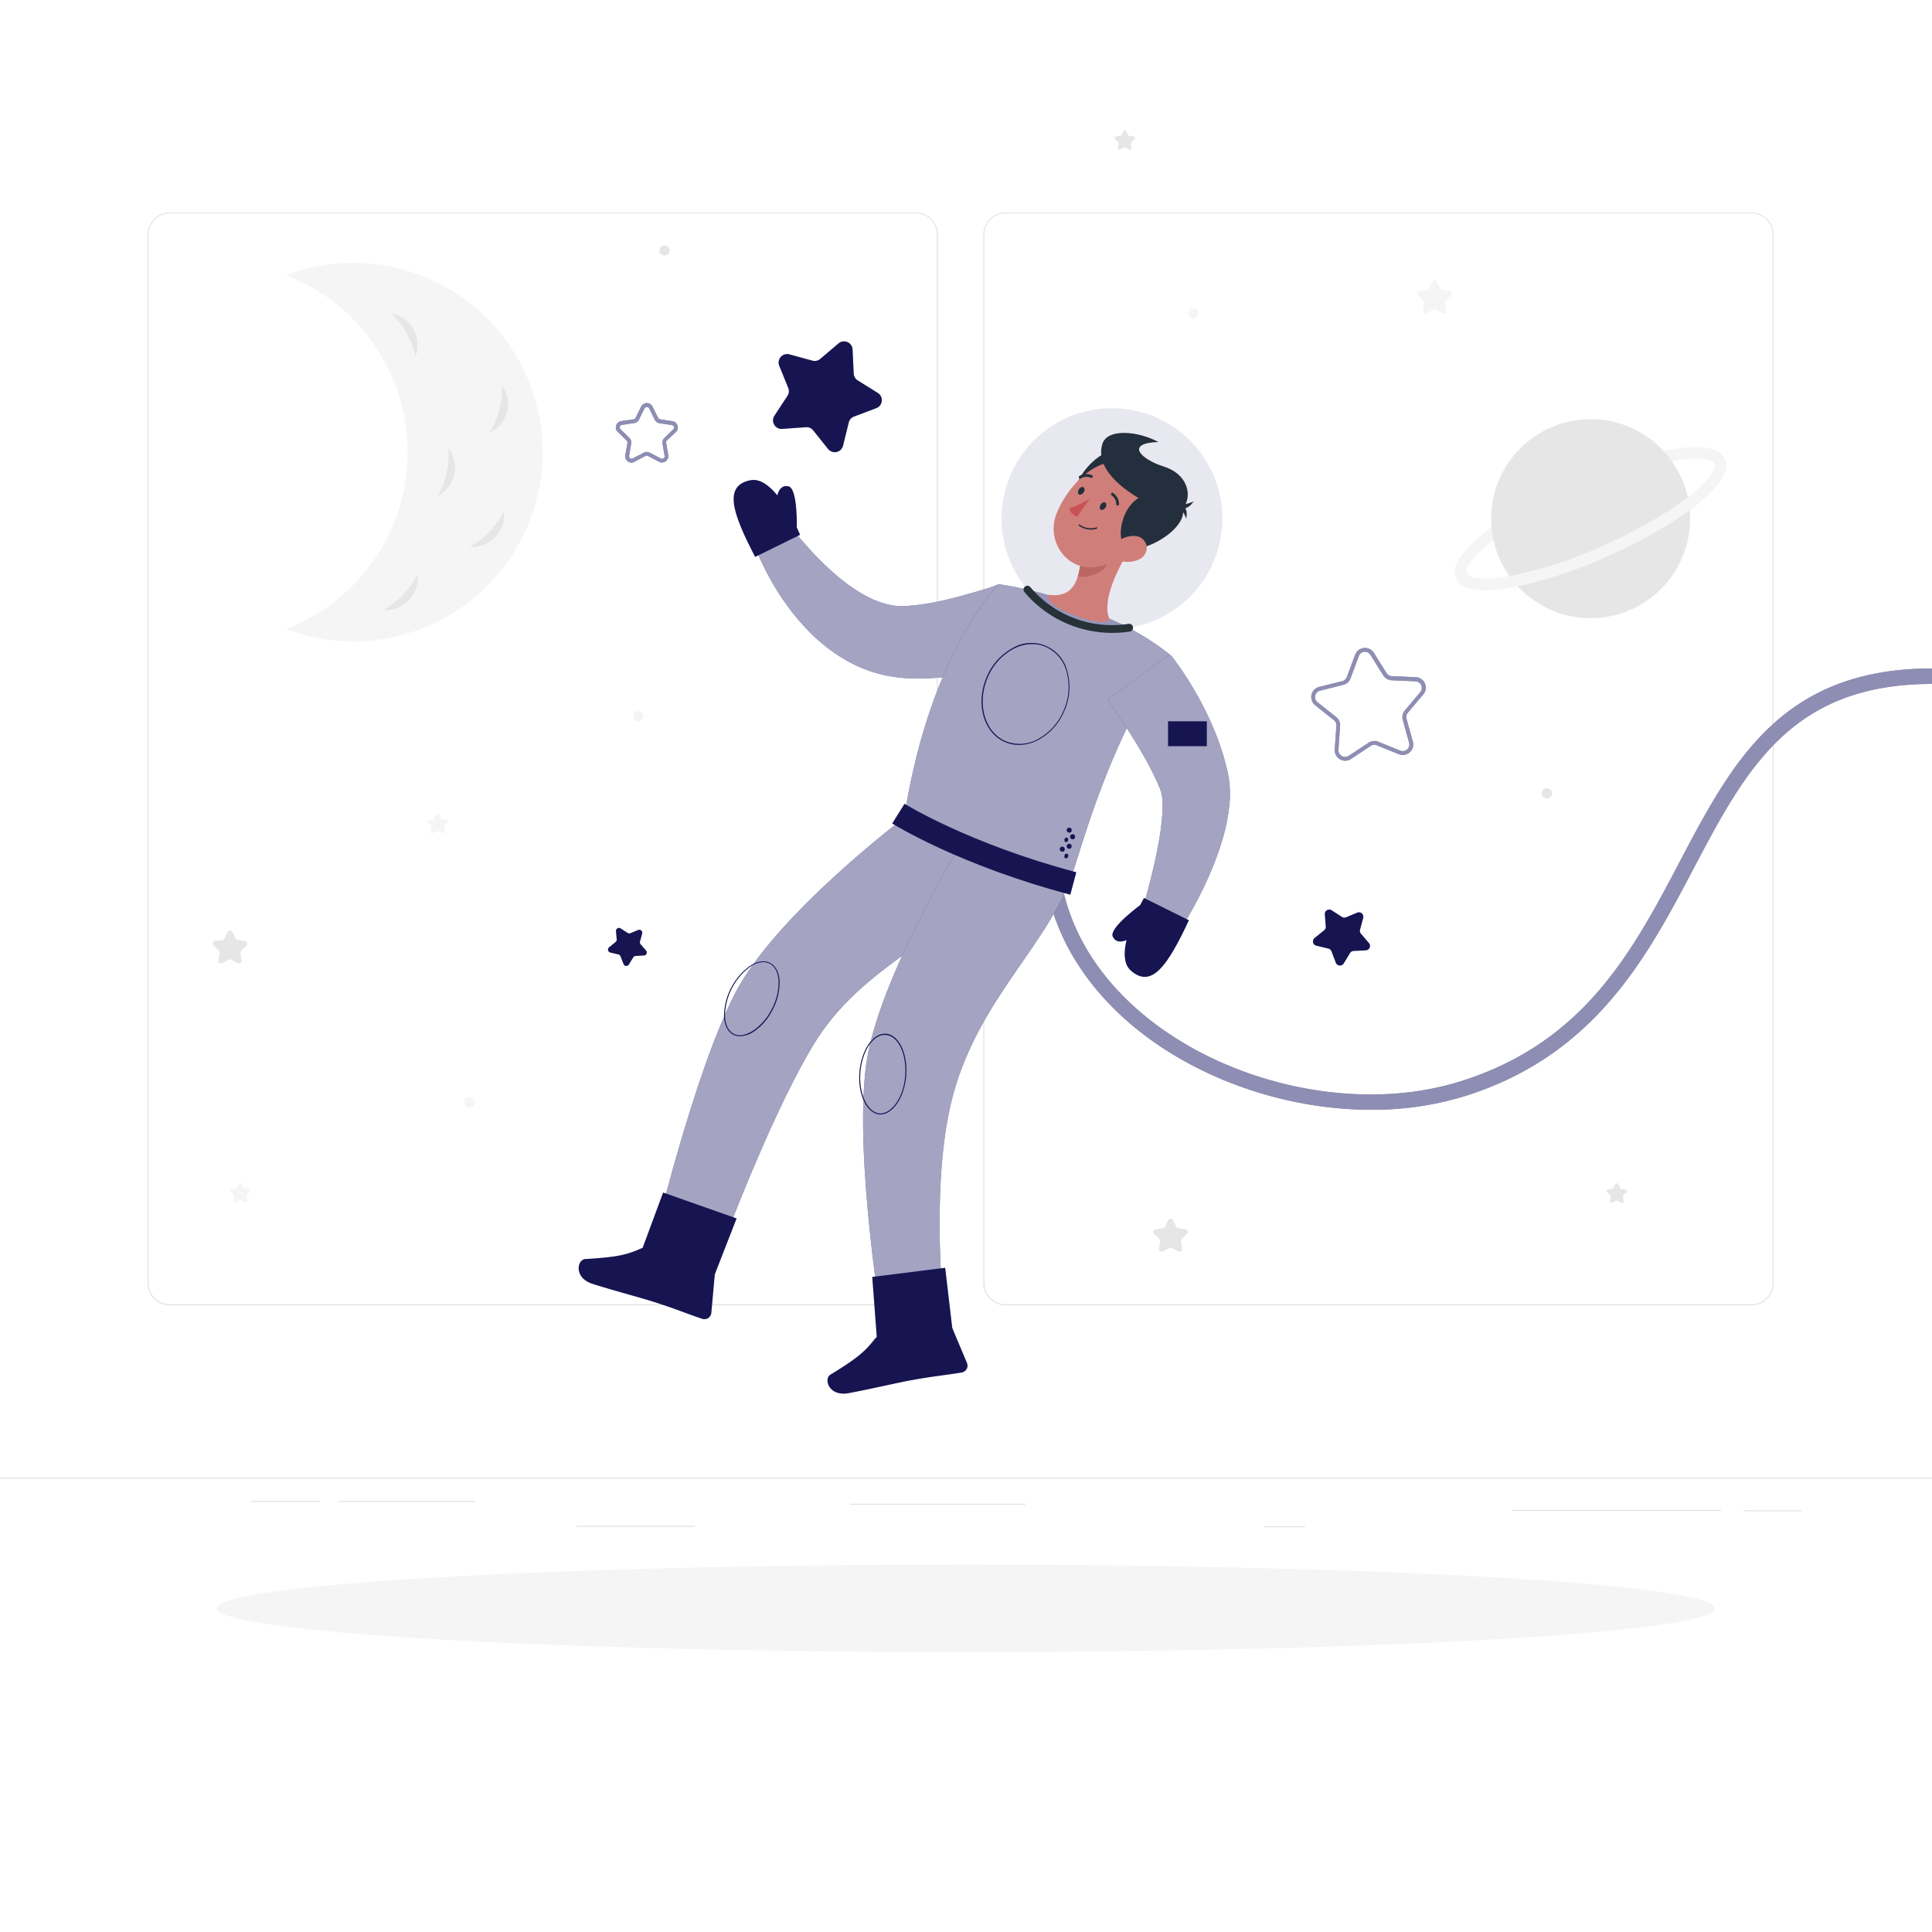 <svg class="animated" id="freepik_stories-astronaut" xmlns="http://www.w3.org/2000/svg" viewBox="0 0 500 500" version="1.1" xmlns:xlink="http://www.w3.org/1999/xlink" xmlns:svgjs="http://svgjs.com/svgjs"><style>svg#freepik_stories-astronaut:not(.animated) .animable {opacity: 0;}svg#freepik_stories-astronaut.animated #freepik--Shadow--inject-67 {animation: 1.5s Infinite  linear floating;animation-delay: 0s;}svg#freepik_stories-astronaut.animated #freepik--Stars--inject-67 {animation: 1.5s Infinite  linear floating;animation-delay: 0s;}svg#freepik_stories-astronaut.animated #freepik--Character--inject-67 {animation: 3s Infinite  linear floating;animation-delay: 0s;}            @keyframes floating {                0% {                    opacity: 1;                    transform: translateY(0px);                }                50% {                    transform: translateY(-10px);                }                100% {                    opacity: 1;                    transform: translateY(0px);                }            }        </style><g id="freepik--background-complete--inject-67" class="animable" style="transform-origin: 250px 214.492px;"><rect y="382.4" width="500" height="0.25" style="fill: rgb(224, 224, 224); transform-origin: 250px 382.525px;" id="el2u56lfi3r23" class="animable"></rect><rect x="327.22" y="395" width="10.48" height="0.25" style="fill: rgb(224, 224, 224); transform-origin: 332.46px 395.125px;" id="elawprgisrwc" class="animable"></rect><rect x="64.93" y="388.44" width="17.85" height="0.25" style="fill: rgb(224, 224, 224); transform-origin: 73.855px 388.565px;" id="elk8dknnc4roo" class="animable"></rect><rect x="149.23" y="394.88" width="30.66" height="0.25" style="fill: rgb(224, 224, 224); transform-origin: 164.56px 395.005px;" id="elnouqiuduqe" class="animable"></rect><rect x="220.09" y="389.17" width="45.25" height="0.25" style="fill: rgb(224, 224, 224); transform-origin: 242.715px 389.295px;" id="elu104itcz1qm" class="animable"></rect><rect x="391.44" y="390.76" width="53.95" height="0.25" style="fill: rgb(224, 224, 224); transform-origin: 418.415px 390.885px;" id="elh8uvj47j0zm" class="animable"></rect><rect x="87.61" y="388.44" width="35.34" height="0.25" style="fill: rgb(224, 224, 224); transform-origin: 105.28px 388.565px;" id="elff1x37k0gkb" class="animable"></rect><rect x="451.22" y="390.88" width="14.97" height="0.25" style="fill: rgb(224, 224, 224); transform-origin: 458.705px 391.005px;" id="el49w1cp02ogl" class="animable"></rect><path d="M237,337.8H43.91a5.71,5.71,0,0,1-5.7-5.71V60.66A5.71,5.71,0,0,1,43.91,55H237a5.71,5.71,0,0,1,5.71,5.71V332.09A5.71,5.71,0,0,1,237,337.8ZM43.91,55.2a5.46,5.46,0,0,0-5.45,5.46V332.09a5.46,5.46,0,0,0,5.45,5.46H237a5.47,5.47,0,0,0,5.46-5.46V60.66A5.47,5.47,0,0,0,237,55.2Z" style="fill: rgb(224, 224, 224); transform-origin: 140.46px 196.4px;" id="elkrtpw5jk3t" class="animable"></path><path d="M453.31,337.8H260.21a5.72,5.72,0,0,1-5.71-5.71V60.66A5.72,5.72,0,0,1,260.21,55h193.1A5.71,5.71,0,0,1,459,60.66V332.09A5.71,5.71,0,0,1,453.31,337.8ZM260.21,55.2a5.47,5.47,0,0,0-5.46,5.46V332.09a5.47,5.47,0,0,0,5.46,5.46h193.1a5.47,5.47,0,0,0,5.46-5.46V60.66a5.47,5.47,0,0,0-5.46-5.46Z" style="fill: rgb(224, 224, 224); transform-origin: 356.75px 196.4px;" id="elct3e5ufgflq" class="animable"></path><path d="M140.43,117A49,49,0,0,1,74,162.78a49,49,0,0,0,0-91.53A49,49,0,0,1,140.43,117Z" style="fill: rgb(245, 245, 245); transform-origin: 107.215px 117.015px;" id="el0e0t1zedo5ur" class="animable"></path><path d="M107,85.21a8.3,8.3,0,0,1,.51,7.08,20.48,20.48,0,0,0-2.3-6.07,21.43,21.43,0,0,0-4-5.14A8.33,8.33,0,0,1,107,85.21Z" style="fill: rgb(230, 230, 230); transform-origin: 104.641px 86.685px;" id="elsizloz6dpge" class="animable"></path><path d="M131.17,106.72a8.33,8.33,0,0,1-4.58,5.42,21,21,0,0,0,2.6-6,21.53,21.53,0,0,0,.73-6.46A8.31,8.31,0,0,1,131.17,106.72Z" style="fill: rgb(230, 230, 230); transform-origin: 129.029px 105.91px;" id="elwsq1x8jhu79" class="animable"></path><path d="M128.14,139a8.3,8.3,0,0,1-6.63,2.51,21.08,21.08,0,0,0,5.16-3.94,21.37,21.37,0,0,0,3.77-5.29A8.34,8.34,0,0,1,128.14,139Z" style="fill: rgb(230, 230, 230); transform-origin: 126px 136.908px;" id="elt7jqv2cv5e" class="animable"></path><path d="M105.75,155.4a8.31,8.31,0,0,1-6.63,2.52,21.71,21.71,0,0,0,8.93-9.24A8.29,8.29,0,0,1,105.75,155.4Z" style="fill: rgb(230, 230, 230); transform-origin: 103.611px 153.313px;" id="ely7x53m4b1y" class="animable"></path><path d="M117.57,122.78a8.31,8.31,0,0,1-4.31,5.63A21.81,21.81,0,0,0,116,115.86,8.24,8.24,0,0,1,117.57,122.78Z" style="fill: rgb(230, 230, 230); transform-origin: 115.516px 122.135px;" id="elx32gl4mof3b" class="animable"></path><path d="M378.22,150.55a1.5,1.5,0,0,1-1.37-.89c-2.84-6.42,13.18-17.54,30.47-25.2s36.29-12.07,39.14-5.65a1.5,1.5,0,0,1-2.75,1.21c-1.27-2.86-15.6-1.5-35.17,7.18s-30.22,18.37-29,21.24a1.49,1.49,0,0,1-.76,2A1.46,1.46,0,0,1,378.22,150.55Z" style="fill: rgb(245, 245, 245); transform-origin: 411.554px 133.135px;" id="elow5egk8wv7s" class="animable"></path><circle cx="411.65" cy="134.23" r="25.75" style="fill: rgb(230, 230, 230); transform-origin: 411.65px 134.23px;" id="el6u7vl6r4mvg" class="animable"></circle><path d="M384.38,152.78c-4.08,0-6.61-1-7.53-3.12a1.51,1.51,0,0,1,.77-2,1.49,1.49,0,0,1,2,.76c.4.9,3.12,2.06,10.81.74a109.43,109.43,0,0,0,24.37-7.91C434.34,132.6,445,122.89,443.71,120a1.5,1.5,0,0,1,2.75-1.21c2.84,6.42-13.18,17.54-30.47,25.2a113,113,0,0,1-25.08,8.13A39.09,39.09,0,0,1,384.38,152.78Z" style="fill: rgb(245, 245, 245); transform-origin: 411.753px 135.338px;" id="elc8aok8zgzbb" class="animable"></path><path d="M371.89,72.94l.85,1.71a.68.68,0,0,0,.51.37l1.89.28a.68.68,0,0,1,.38,1.16l-1.37,1.34a.66.66,0,0,0-.19.6l.32,1.88a.68.68,0,0,1-1,.72l-1.69-.89a.72.72,0,0,0-.64,0l-1.69.89a.68.68,0,0,1-1-.72l.32-1.88a.64.64,0,0,0-.2-.6L367,76.46a.68.68,0,0,1,.38-1.16l1.89-.28a.68.68,0,0,0,.51-.37l.85-1.71A.68.68,0,0,1,371.89,72.94Z" style="fill: rgb(245, 245, 245); transform-origin: 371.26px 76.801px;" id="elsxc5vy4n0qa" class="animable"></path><path d="M60.13,241.19,61,242.9a.71.71,0,0,0,.51.38l1.89.27a.69.69,0,0,1,.38,1.17l-1.37,1.33a.67.67,0,0,0-.19.6l.32,1.89a.68.68,0,0,1-1,.72l-1.69-.89a.66.66,0,0,0-.64,0l-1.69.89a.68.68,0,0,1-1-.72l.32-1.89a.67.67,0,0,0-.19-.6l-1.37-1.33a.69.69,0,0,1,.38-1.17l1.89-.27a.71.71,0,0,0,.51-.38l.85-1.71A.68.68,0,0,1,60.13,241.19Z" style="fill: rgb(230, 230, 230); transform-origin: 59.53px 245.078px;" id="elecsq0ksh2oa" class="animable"></path><path d="M303.57,315.8l.84,1.71a.67.67,0,0,0,.52.37l1.89.28a.68.68,0,0,1,.37,1.16l-1.36,1.34a.67.67,0,0,0-.2.6l.32,1.89a.68.68,0,0,1-1,.72l-1.69-.89a.64.64,0,0,0-.63,0l-1.7.89a.69.69,0,0,1-1-.72l.33-1.89a.7.7,0,0,0-.2-.6l-1.37-1.34a.68.68,0,0,1,.38-1.16l1.89-.28a.69.69,0,0,0,.52-.37l.84-1.71A.69.69,0,0,1,303.57,315.8Z" style="fill: rgb(230, 230, 230); transform-origin: 302.941px 319.679px;" id="el6bwd14vol4v" class="animable"></path><path d="M291.44,33.93l.51,1a.4.4,0,0,0,.3.22l1.13.16a.41.41,0,0,1,.23.7l-.82.8a.4.4,0,0,0-.11.36l.19,1.12a.4.4,0,0,1-.59.43l-1-.53a.42.42,0,0,0-.38,0l-1,.53a.41.41,0,0,1-.59-.43l.2-1.12a.43.43,0,0,0-.12-.36l-.82-.8a.41.41,0,0,1,.23-.7l1.13-.16a.4.4,0,0,0,.3-.22l.51-1A.41.41,0,0,1,291.44,33.93Z" style="fill: rgb(230, 230, 230); transform-origin: 291.09px 36.253px;" id="elyy9ysrxdu3" class="animable"></path><path d="M113.62,210.8l.51,1a.4.4,0,0,0,.3.22l1.13.17a.4.4,0,0,1,.23.69l-.82.8a.4.4,0,0,0-.11.36l.19,1.13a.41.41,0,0,1-.59.43l-1-.53a.37.37,0,0,0-.38,0l-1,.53a.41.41,0,0,1-.6-.43l.2-1.13a.43.43,0,0,0-.12-.36l-.82-.8a.4.4,0,0,1,.23-.69l1.13-.17a.4.4,0,0,0,.3-.22l.51-1A.4.4,0,0,1,113.62,210.8Z" style="fill: rgb(245, 245, 245); transform-origin: 113.265px 213.117px;" id="el3k7zl2zog6s" class="animable"></path><path d="M62.55,306.31l.5,1a.41.41,0,0,0,.31.23l1.13.16a.41.41,0,0,1,.22.7l-.81.8a.39.39,0,0,0-.12.36L64,310.7a.4.4,0,0,1-.59.43l-1-.53a.42.42,0,0,0-.38,0l-1,.53a.4.4,0,0,1-.59-.43l.19-1.12a.39.39,0,0,0-.12-.36l-.82-.8a.41.41,0,0,1,.23-.7l1.13-.16a.43.43,0,0,0,.31-.23l.5-1A.42.42,0,0,1,62.55,306.31Z" style="fill: rgb(245, 245, 245); transform-origin: 62.201px 308.661px;" id="el3reiiop9wm7" class="animable"></path><path d="M418.78,306.46l.51,1a.4.4,0,0,0,.31.22l1.13.16a.41.41,0,0,1,.22.7l-.81.8a.4.4,0,0,0-.12.36l.19,1.12a.4.4,0,0,1-.59.43l-1-.53a.42.42,0,0,0-.38,0l-1,.53a.41.41,0,0,1-.6-.43l.2-1.12a.4.4,0,0,0-.12-.36l-.82-.8a.41.41,0,0,1,.23-.7l1.13-.16a.42.42,0,0,0,.31-.22l.5-1A.41.41,0,0,1,418.78,306.46Z" style="fill: rgb(230, 230, 230); transform-origin: 418.426px 308.779px;" id="elkk6pgr114us" class="animable"></path><circle cx="171.99" cy="64.81" r="1.33" style="fill: rgb(230, 230, 230); transform-origin: 171.99px 64.81px;" id="eldhdfg9l1omt" class="animable"></circle><path d="M310.18,81.08a1.33,1.33,0,1,1-1.33-1.32A1.33,1.33,0,0,1,310.18,81.08Z" style="fill: rgb(245, 245, 245); transform-origin: 308.85px 81.09px;" id="ellbtzmtr7nch" class="animable"></path><circle cx="165.18" cy="185.33" r="1.33" style="fill: rgb(245, 245, 245); transform-origin: 165.18px 185.33px;" id="elmlktb8suji7" class="animable"></circle><path d="M122.83,285.26a1.33,1.33,0,1,1-1.32-1.32A1.32,1.32,0,0,1,122.83,285.26Z" style="fill: rgb(245, 245, 245); transform-origin: 121.5px 285.27px;" id="el1tabh7q6msv" class="animable"></path><circle cx="400.33" cy="205.33" r="1.33" style="fill: rgb(230, 230, 230); transform-origin: 400.33px 205.33px;" id="elwmuw6d7vhk" class="animable"></circle></g><g id="freepik--Shadow--inject-67" class="animable" style="transform-origin: 250px 416.24px;"><ellipse cx="250" cy="416.24" rx="193.89" ry="11.32" style="fill: rgb(245, 245, 245); transform-origin: 250px 416.24px;" id="elgj90eolooi" class="animable"></ellipse></g><g id="freepik--Stars--inject-67" class="animable" style="transform-origin: 263.174px 169.166px;"><path d="M163.46,119.73a1.66,1.66,0,0,1-1.63-1.94l.55-3.17a.68.68,0,0,0-.19-.58l-2.31-2.25a1.65,1.65,0,0,1,.92-2.82l3.19-.46a.67.67,0,0,0,.49-.36l1.42-2.89a1.66,1.66,0,0,1,3,0l1.42,2.89a.67.67,0,0,0,.5.36L174,109a1.65,1.65,0,0,1,.92,2.82L172.58,114a.65.65,0,0,0-.18.58l.54,3.17a1.65,1.65,0,0,1-2.4,1.74l-2.85-1.5a.63.63,0,0,0-.61,0l-2.85,1.49A1.64,1.64,0,0,1,163.46,119.73Zm3.93-14.39a.63.63,0,0,0-.59.36l-1.43,2.89a1.65,1.65,0,0,1-1.24.91l-3.19.46a.65.65,0,0,0-.36,1.11l2.31,2.25a1.66,1.66,0,0,1,.47,1.47l-.54,3.17a.65.65,0,0,0,.94.69l2.86-1.5a1.65,1.65,0,0,1,1.53,0l2.86,1.5A.65.65,0,0,0,172,118l-.54-3.17a1.69,1.69,0,0,1,.47-1.47l2.31-2.25a.64.64,0,0,0,.17-.67.65.65,0,0,0-.53-.44l-3.19-.46a1.65,1.65,0,0,1-1.24-.91L168,105.7A.63.63,0,0,0,167.39,105.34Z" style="fill: #1C1A66; transform-origin: 167.4px 112.021px;" id="elkasmu2fmkcd" class="animable"></path><g id="elk3cyu8ib0z"><path d="M163.46,119.73a1.66,1.66,0,0,1-1.63-1.94l.55-3.17a.68.68,0,0,0-.19-.58l-2.31-2.25a1.65,1.65,0,0,1,.92-2.82l3.19-.46a.67.67,0,0,0,.49-.36l1.42-2.89a1.66,1.66,0,0,1,3,0l1.42,2.89a.67.67,0,0,0,.5.36L174,109a1.65,1.65,0,0,1,.92,2.82L172.58,114a.65.65,0,0,0-.18.58l.54,3.17a1.65,1.65,0,0,1-2.4,1.74l-2.85-1.5a.63.63,0,0,0-.61,0l-2.85,1.49A1.64,1.64,0,0,1,163.46,119.73Zm3.93-14.39a.63.63,0,0,0-.59.36l-1.43,2.89a1.65,1.65,0,0,1-1.24.91l-3.19.46a.65.65,0,0,0-.36,1.11l2.31,2.25a1.66,1.66,0,0,1,.47,1.47l-.54,3.17a.65.65,0,0,0,.94.69l2.86-1.5a1.65,1.65,0,0,1,1.53,0l2.86,1.5A.65.65,0,0,0,172,118l-.54-3.17a1.69,1.69,0,0,1,.47-1.47l2.31-2.25a.64.64,0,0,0,.17-.67.65.65,0,0,0-.53-.44l-3.19-.46a1.65,1.65,0,0,1-1.24-.91L168,105.7A.63.63,0,0,0,167.39,105.34Z" style="fill: rgb(255, 255, 255); opacity: 0.5; transform-origin: 167.4px 112.021px;" class="animable" id="elbpb2e98kgew"></path></g><path d="M220.65,90.49l.29,6.17a2.19,2.19,0,0,0,1,1.77l5.24,3.26a2.21,2.21,0,0,1-.39,3.94l-5.77,2.18a2.18,2.18,0,0,0-1.36,1.53l-1.48,6a2.21,2.21,0,0,1-3.87.86l-3.86-4.82a2.16,2.16,0,0,0-1.88-.82l-6.15.44a2.21,2.21,0,0,1-2-3.41l3.39-5.16a2.18,2.18,0,0,0,.2-2l-2.32-5.72a2.21,2.21,0,0,1,2.62-3l5.95,1.63a2.21,2.21,0,0,0,2-.44l4.72-4A2.21,2.21,0,0,1,220.65,90.49Z" style="fill: #1C1A66; transform-origin: 214.14px 102.687px;" id="el92pr8qqwnsu" class="animable"></path><g id="elk8fg7szp8ng"><path d="M220.65,90.49l.29,6.17a2.19,2.19,0,0,0,1,1.77l5.24,3.26a2.21,2.21,0,0,1-.39,3.94l-5.77,2.18a2.18,2.18,0,0,0-1.36,1.53l-1.48,6a2.21,2.21,0,0,1-3.87.86l-3.86-4.82a2.16,2.16,0,0,0-1.88-.82l-6.15.44a2.21,2.21,0,0,1-2-3.41l3.39-5.16a2.18,2.18,0,0,0,.2-2l-2.32-5.72a2.21,2.21,0,0,1,2.62-3l5.95,1.63a2.21,2.21,0,0,0,2-.44l4.72-4A2.21,2.21,0,0,1,220.65,90.49Z" style="opacity: 0.2; transform-origin: 214.14px 102.687px;" class="animable" id="elxx03d60x8ab"></path></g><path d="M348.13,196.88a2.74,2.74,0,0,1-2.7-2.9l.42-6.16a1.7,1.7,0,0,0-.64-1.45l-4.83-3.84a2.71,2.71,0,0,1,1-4.75l6-1.5a1.66,1.66,0,0,0,1.18-1.06l2.16-5.78a2.71,2.71,0,0,1,4.83-.49l3.28,5.23a1.69,1.69,0,0,0,1.37.8l6.17.27a2.71,2.71,0,0,1,2,4.44l-4,4.73A1.71,1.71,0,0,0,364,186l1.65,5.95a2.69,2.69,0,0,1-.8,2.74,2.72,2.72,0,0,1-2.82.5l-5.72-2.31a1.71,1.71,0,0,0-1.58.16l-5.14,3.41A2.75,2.75,0,0,1,348.13,196.88Zm5.15-28.2h-.18a1.67,1.67,0,0,0-1.43,1.1l-2.16,5.78a2.67,2.67,0,0,1-1.88,1.68l-6,1.5a1.71,1.71,0,0,0-.65,3l4.83,3.84a2.69,2.69,0,0,1,1,2.3l-.42,6.16a1.67,1.67,0,0,0,.84,1.59,1.7,1.7,0,0,0,1.8,0l5.15-3.41a2.71,2.71,0,0,1,2.5-.26l5.73,2.31a1.71,1.71,0,0,0,2.28-2l-1.65-5.95a2.7,2.7,0,0,1,.53-2.46l4-4.73a1.72,1.72,0,0,0-1.24-2.81l-6.16-.26a2.72,2.72,0,0,1-2.18-1.27l-3.27-5.23A1.68,1.68,0,0,0,353.28,168.68Z" style="fill: #1C1A66; transform-origin: 354.172px 182.282px;" id="eldwhwq6avwns" class="animable"></path><g id="ell1djrtjj1q"><path d="M348.13,196.88a2.74,2.74,0,0,1-2.7-2.9l.42-6.16a1.7,1.7,0,0,0-.64-1.45l-4.83-3.84a2.71,2.71,0,0,1,1-4.75l6-1.5a1.66,1.66,0,0,0,1.18-1.06l2.16-5.78a2.71,2.71,0,0,1,4.83-.49l3.28,5.23a1.69,1.69,0,0,0,1.37.8l6.17.27a2.71,2.71,0,0,1,2,4.44l-4,4.73A1.71,1.71,0,0,0,364,186l1.65,5.95a2.69,2.69,0,0,1-.8,2.74,2.72,2.72,0,0,1-2.82.5l-5.72-2.31a1.71,1.71,0,0,0-1.58.16l-5.14,3.41A2.75,2.75,0,0,1,348.13,196.88Zm5.15-28.2h-.18a1.67,1.67,0,0,0-1.43,1.1l-2.16,5.78a2.67,2.67,0,0,1-1.88,1.68l-6,1.5a1.71,1.71,0,0,0-.65,3l4.83,3.84a2.69,2.69,0,0,1,1,2.3l-.42,6.16a1.67,1.67,0,0,0,.84,1.59,1.7,1.7,0,0,0,1.8,0l5.15-3.41a2.71,2.71,0,0,1,2.5-.26l5.73,2.31a1.71,1.71,0,0,0,2.28-2l-1.65-5.95a2.7,2.7,0,0,1,.53-2.46l4-4.73a1.72,1.72,0,0,0-1.24-2.81l-6.16-.26a2.72,2.72,0,0,1-2.18-1.27l-3.27-5.23A1.68,1.68,0,0,0,353.28,168.68Z" style="fill: rgb(255, 255, 255); opacity: 0.5; transform-origin: 354.172px 182.282px;" class="animable" id="elguc32cfwi67"></path></g><path d="M352.79,237.56l-.82,3.08a1.11,1.11,0,0,0,.24,1l2.07,2.42a1.14,1.14,0,0,1-.81,1.88l-3.18.17a1.16,1.16,0,0,0-.91.55l-1.66,2.72a1.15,1.15,0,0,1-2-.19l-1.14-3a1.17,1.17,0,0,0-.8-.7l-3.1-.74a1.14,1.14,0,0,1-.46-2l2.48-2a1.14,1.14,0,0,0,.41-1l-.25-3.18a1.14,1.14,0,0,1,1.75-1l2.68,1.73a1.17,1.17,0,0,0,1.06.1l2.94-1.23A1.15,1.15,0,0,1,352.79,237.56Z" style="fill: #1C1A66; transform-origin: 347.174px 242.635px;" id="el6vn3jguxs2y" class="animable"></path><g id="elhdw220isclt"><path d="M352.79,237.56l-.82,3.08a1.11,1.11,0,0,0,.24,1l2.07,2.42a1.14,1.14,0,0,1-.81,1.88l-3.18.17a1.16,1.16,0,0,0-.91.55l-1.66,2.72a1.15,1.15,0,0,1-2-.19l-1.14-3a1.17,1.17,0,0,0-.8-.7l-3.1-.74a1.14,1.14,0,0,1-.46-2l2.48-2a1.14,1.14,0,0,0,.41-1l-.25-3.18a1.14,1.14,0,0,1,1.75-1l2.68,1.73a1.17,1.17,0,0,0,1.06.1l2.94-1.23A1.15,1.15,0,0,1,352.79,237.56Z" style="opacity: 0.2; transform-origin: 347.174px 242.635px;" class="animable" id="elriwhvumxaj8"></path></g><path d="M166.19,241.59l-.56,2.09a.8.8,0,0,0,.16.7L167.2,246a.78.78,0,0,1-.55,1.28l-2.16.12a.75.75,0,0,0-.61.37l-1.13,1.84a.77.77,0,0,1-1.38-.12l-.78-2a.77.77,0,0,0-.54-.48l-2.1-.5a.77.77,0,0,1-.31-1.35l1.67-1.36a.77.77,0,0,0,.29-.66l-.18-2.16a.78.78,0,0,1,1.2-.71l1.81,1.17a.77.77,0,0,0,.72.07l2-.83A.77.77,0,0,1,166.19,241.59Z" style="fill: #1C1A66; transform-origin: 162.368px 245.065px;" id="el5wxcilb83cb" class="animable"></path><g id="eljcge741qtpe"><path d="M166.19,241.59l-.56,2.09a.8.8,0,0,0,.16.7L167.2,246a.78.78,0,0,1-.55,1.28l-2.16.12a.75.75,0,0,0-.61.37l-1.13,1.84a.77.77,0,0,1-1.38-.12l-.78-2a.77.77,0,0,0-.54-.48l-2.1-.5a.77.77,0,0,1-.31-1.35l1.67-1.36a.77.77,0,0,0,.29-.66l-.18-2.16a.78.78,0,0,1,1.2-.71l1.81,1.17a.77.77,0,0,0,.72.07l2-.83A.77.77,0,0,1,166.19,241.59Z" style="opacity: 0.2; transform-origin: 162.368px 245.065px;" class="animable" id="elqrnrm85fred"></path></g></g><g id="freepik--Character--inject-67" class="animable" style="transform-origin: 324.881px 228.679px;"><path d="M354.86,287.21c-25.09,0-51.59-10.26-68.16-27.79-16.72-17.7-21.2-40.08-12.61-63l3.74,1.4c-8,21.43-3.84,42.33,11.78,58.86,21.09,22.32,59,32.31,88.15,23.23,32.28-10,44.8-33.82,56.91-56.82C448.23,197.33,461,173,500,173v4c-36.54,0-48.24,22.22-61.79,47.95-11.91,22.61-25.4,48.24-59.26,58.77A81.1,81.1,0,0,1,354.86,287.21Z" style="fill: #1C1A66; transform-origin: 384.913px 230.106px;" id="el3wee64odb77" class="animable"></path><g id="elbm3i3fh57db"><path d="M354.86,287.21c-25.09,0-51.59-10.26-68.16-27.79-16.72-17.7-21.2-40.08-12.61-63l3.74,1.4c-8,21.43-3.84,42.33,11.78,58.86,21.09,22.32,59,32.31,88.15,23.23,32.28-10,44.8-33.82,56.91-56.82C448.23,197.33,461,173,500,173v4c-36.54,0-48.24,22.22-61.79,47.95-11.91,22.61-25.4,48.24-59.26,58.77A81.1,81.1,0,0,1,354.86,287.21Z" style="fill: rgb(255, 255, 255); opacity: 0.5; transform-origin: 384.913px 230.106px;" class="animable" id="el9qcqke8q4zf"></path></g><path d="M267.2,169.47l-1.35.53-1.25.47-2.5.85c-1.67.55-3.35,1-5,1.49a90.41,90.41,0,0,1-10.48,2.13,61.84,61.84,0,0,1-11.39.62,39.43,39.43,0,0,1-6.37-.84,37,37,0,0,1-6.23-2c-7.81-3.45-13.43-8.9-17.87-14.59a67.08,67.08,0,0,1-5.82-9c-.83-1.56-1.62-3.11-2.33-4.71-.36-.8-.7-1.61-1-2.42s-.6-1.61-.95-2.58l8.88-4.39,1.35,1.7c.48.59.95,1.18,1.45,1.76,1,1.17,2,2.32,3,3.43a77,77,0,0,0,6.29,6.24,47.5,47.5,0,0,0,6.65,5,36,36,0,0,0,3.36,1.83,23.45,23.45,0,0,0,3.32,1.21,15.73,15.73,0,0,0,6.42.56,54.42,54.42,0,0,0,7.94-1.21c2.78-.6,5.63-1.34,8.47-2.18,1.43-.39,2.85-.84,4.27-1.28l2.5-.91Z" style="fill: #1C1A66; transform-origin: 230.93px 155.317px;" id="el3ndjp6rjy5h" class="animable"></path><g id="el1pyfti44zsj"><path d="M267.2,169.47l-1.35.53-1.25.47-2.5.85c-1.67.55-3.35,1-5,1.49a90.41,90.41,0,0,1-10.48,2.13,61.84,61.84,0,0,1-11.39.62,39.43,39.43,0,0,1-6.37-.84,37,37,0,0,1-6.23-2c-7.81-3.45-13.43-8.9-17.87-14.59a67.08,67.08,0,0,1-5.82-9c-.83-1.56-1.62-3.11-2.33-4.71-.36-.8-.7-1.61-1-2.42s-.6-1.61-.95-2.58l8.88-4.39,1.35,1.7c.48.59.95,1.18,1.45,1.76,1,1.17,2,2.32,3,3.43a77,77,0,0,0,6.29,6.24,47.5,47.5,0,0,0,6.65,5,36,36,0,0,0,3.36,1.83,23.45,23.45,0,0,0,3.32,1.21,15.73,15.73,0,0,0,6.42.56,54.42,54.42,0,0,0,7.94-1.21c2.78-.6,5.63-1.34,8.47-2.18,1.43-.39,2.85-.84,4.27-1.28l2.5-.91Z" style="fill: rgb(255, 255, 255); opacity: 0.6; transform-origin: 230.93px 155.317px;" class="animable" id="el74c2uvk9mnx"></path></g><path d="M258.46,151.18S240.68,168.65,234,211.64l42.64,16.84c2.56-5.65,9-34.52,26-59.17a67.82,67.82,0,0,0-13.06-8.08,193.37,193.37,0,0,0-18.13-7.16A97.09,97.09,0,0,0,258.46,151.18Z" style="fill: #1C1A66; transform-origin: 268.32px 189.83px;" id="el8adkkzlxfc6" class="animable"></path><g id="elg9596fjhqxb"><path d="M258.46,151.18S240.68,168.65,234,211.64l42.64,16.84c2.56-5.65,9-34.52,26-59.17a67.82,67.82,0,0,0-13.06-8.08,193.37,193.37,0,0,0-18.13-7.16A97.09,97.09,0,0,0,258.46,151.18Z" style="fill: rgb(255, 255, 255); opacity: 0.6; transform-origin: 268.32px 189.83px;" class="animable" id="eltdotcbzqc1"></path></g><path d="M292.67,141.67c-3,4.74-7.76,13.74-5.52,18.59,0,0-1.23,2.13-9.9-1.32-7.08-2.82-6.05-5-6.05-5,6.26.89,7.79-3.41,8.37-7.8Z" style="fill: rgb(228, 137, 123); transform-origin: 281.909px 151.29px;" id="elbyge140794h" class="animable"></path><path d="M287.33,143.51l-7.75,2.65a18.49,18.49,0,0,1-.63,3c2.31.54,6.26-.67,7.4-2.87A8.32,8.32,0,0,0,287.33,143.51Z" style="fill: rgb(206, 111, 100); transform-origin: 283.14px 146.399px;" id="el5ky8qj2t3t6" class="animable"></path><path d="M288,117c-4-.58-12,8.52-9.22,13S295.55,118.14,288,117Z" style="fill: rgb(38, 50, 56); transform-origin: 284.208px 123.875px;" id="elyojabn4jnmn" class="animable"></path><path d="M296.55,136.19c-4.67,5.86-7.1,9.52-12.39,10.49-8,1.47-13.55-6.63-10.73-13.76,2.54-6.42,9.75-14.92,17.45-13.15A10.21,10.21,0,0,1,296.55,136.19Z" style="fill: rgb(228, 137, 123); transform-origin: 285.769px 133.194px;" id="eli2r8hr2xp7j" class="animable"></path><path d="M291.92,141.89c-4.16-.94-1.51-16.68,9.24-13.78C314.18,131.62,298.65,143.4,291.92,141.89Z" style="fill: rgb(38, 50, 56); transform-origin: 298.126px 134.888px;" id="elvvce7zmjfrm" class="animable"></path><path d="M301.47,132.23c-5-1.85-18.71-8.84-16.2-17.29,1.23-4.11,9.08-3.46,14.53-.55-8.85.32-4.41,4.53,1.38,6.35C310.6,123.7,308.16,134.73,301.47,132.23Z" style="fill: rgb(38, 50, 56); transform-origin: 296.179px 122.314px;" id="el49rk26jfru6" class="animable"></path><path d="M302.76,130.1s5.32-.7,4.21,4.13A6.05,6.05,0,0,0,302.76,130.1Z" style="fill: rgb(38, 50, 56); transform-origin: 304.941px 132.147px;" id="elaqkglgd2q4a" class="animable"></path><path d="M303,129.66s3.25,4.26,5.9.08A6.07,6.07,0,0,1,303,129.66Z" style="fill: rgb(38, 50, 56); transform-origin: 305.95px 130.619px;" id="elh1ecgemy8g" class="animable"></path><path d="M294.58,144.87a7.09,7.09,0,0,1-5.43,0c-2.31-1-1.92-3.39,0-4.76,1.74-1.23,5-2.21,6.72-.46S296.7,144,294.58,144.87Z" style="fill: rgb(228, 137, 123); transform-origin: 292.169px 142.056px;" id="eldmbugodjy8g" class="animable"></path><path d="M234,211.64s-33.48,25.21-43.92,45.72C179.25,278.71,169.05,322,169.05,322l15.87,5.76s13.27-36.75,25.33-56.93c13.15-22,34.94-27.05,51.81-48.16Z" style="fill: #1C1A66; transform-origin: 215.555px 269.7px;" id="elxkifq5rksba" class="animable"></path><g id="elh3s0hs952km"><path d="M234,211.64s-33.48,25.21-43.92,45.72C179.25,278.71,169.05,322,169.05,322l15.87,5.76s13.27-36.75,25.33-56.93c13.15-22,34.94-27.05,51.81-48.16Z" style="fill: rgb(255, 255, 255); opacity: 0.6; transform-origin: 215.555px 269.7px;" class="animable" id="ellfpbbdckpti"></path></g><path d="M249.16,217.61s-22,35.86-25,57.91c-3.25,24.14,4.47,69.56,4.47,69.56l15.8-3.79s-3.78-32.93,1.72-55.94c6-25,23.54-39.29,30.49-56.87Z" style="fill: #1C1A66; transform-origin: 250.001px 281.345px;" id="el2vws6wqpcrc" class="animable"></path><g id="elfyrss73w0ni"><path d="M249.16,217.61s-22,35.86-25,57.91c-3.25,24.14,4.47,69.56,4.47,69.56l15.8-3.79s-3.78-32.93,1.72-55.94c6-25,23.54-39.29,30.49-56.87Z" style="fill: rgb(255, 255, 255); opacity: 0.6; transform-origin: 250.001px 281.345px;" class="animable" id="elocgqqec5vbr"></path></g><path d="M286.07,131.39c-.35.5-.9.72-1.22.49s-.31-.81,0-1.31.9-.72,1.22-.49S286.42,130.9,286.07,131.39Z" style="fill: rgb(38, 50, 56); transform-origin: 285.468px 130.98px;" id="elzgel2s7tng" class="animable"></path><path d="M280.44,127.44c-.35.5-.9.72-1.22.49s-.31-.81,0-1.31.9-.72,1.22-.49S280.79,127,280.44,127.44Z" style="fill: rgb(38, 50, 56); transform-origin: 279.838px 127.03px;" id="el093hlujt2yy7" class="animable"></path><path d="M282.06,129a21.74,21.74,0,0,1-5.37,2.59c.3,1.44,2.06,2.12,2.06,2.12Z" style="fill: rgb(222, 87, 83); transform-origin: 279.375px 131.355px;" id="el427yieoafv8" class="animable"></path><path d="M282.33,137.06a5.31,5.31,0,0,1-3.09-1,.18.18,0,1,1,.21-.29,4.81,4.81,0,0,0,4.3.71.19.19,0,0,1,.23.1.18.18,0,0,1-.1.23A4.36,4.36,0,0,1,282.33,137.06Z" style="fill: rgb(38, 50, 56); transform-origin: 281.571px 136.392px;" id="elx3ac4pj4nl" class="animable"></path><path d="M289.25,130.83a.36.36,0,0,1-.36-.34,2.84,2.84,0,0,0-1.19-2.29.36.36,0,0,1,.37-.62,3.57,3.57,0,0,1,1.53,2.88.34.34,0,0,1-.34.37Z" style="fill: rgb(38, 50, 56); transform-origin: 288.563px 129.18px;" id="elv7olybf4u7k" class="animable"></path><path d="M279.54,123.85a.37.37,0,0,1-.32-.19.36.36,0,0,1,.14-.48,3.57,3.57,0,0,1,3.26-.18.36.36,0,0,1,.15.49.36.36,0,0,1-.48.15,2.83,2.83,0,0,0-2.58.16A.34.34,0,0,1,279.54,123.85Z" style="fill: rgb(38, 50, 56); transform-origin: 280.996px 123.27px;" id="elwuu7ri7r40n" class="animable"></path><path d="M302.68,169.31l.66.65.75,1,1.43,2c.91,1.34,1.8,2.69,2.64,4.07s1.65,2.79,2.43,4.23,1.5,2.9,2.21,4.39a72.64,72.64,0,0,1,3.66,9.43c.26.81.49,1.66.7,2.52l.33,1.28.08.32.1.46.2.91a26.64,26.64,0,0,1,.39,6.52,46.89,46.89,0,0,1-2,10.53,79.3,79.3,0,0,1-3.41,9.15c-1.28,2.92-2.7,5.72-4.21,8.46s-3.11,5.35-5,8l-8.88-4.4c1.52-5.49,3.1-11.18,4.29-16.65.56-2.75,1.11-5.46,1.42-8.07.16-1.32.27-2.58.36-3.8a29,29,0,0,0,0-3.39,10.45,10.45,0,0,0-.48-2.37l-.07-.17,0-.09-.09-.2-.36-.85c-.24-.56-.48-1.13-.77-1.7a78,78,0,0,0-3.65-6.9c-.66-1.16-1.35-2.31-2.08-3.46s-1.43-2.3-2.19-3.44-1.5-2.28-2.26-3.41l-2.18-3.22Z" style="fill: #1C1A66; transform-origin: 302.507px 206.27px;" id="eloellsmbicp" class="animable"></path><g id="elys129mgf33"><path d="M302.68,169.31l.66.65.75,1,1.43,2c.91,1.34,1.8,2.69,2.64,4.07s1.65,2.79,2.43,4.23,1.5,2.9,2.21,4.39a72.64,72.64,0,0,1,3.66,9.43c.26.81.49,1.66.7,2.52l.33,1.28.08.32.1.46.2.91a26.64,26.64,0,0,1,.39,6.52,46.89,46.89,0,0,1-2,10.53,79.3,79.3,0,0,1-3.41,9.15c-1.28,2.92-2.7,5.72-4.21,8.46s-3.11,5.35-5,8l-8.88-4.4c1.52-5.49,3.1-11.18,4.29-16.65.56-2.75,1.11-5.46,1.42-8.07.16-1.32.27-2.58.36-3.8a29,29,0,0,0,0-3.39,10.45,10.45,0,0,0-.48-2.37l-.07-.17,0-.09-.09-.2-.36-.85c-.24-.56-.48-1.13-.77-1.7a78,78,0,0,0-3.65-6.9c-.66-1.16-1.35-2.31-2.08-3.46s-1.43-2.3-2.19-3.44-1.5-2.28-2.26-3.41l-2.18-3.22Z" style="fill: rgb(255, 255, 255); opacity: 0.6; transform-origin: 302.507px 206.27px;" class="animable" id="elx8hbwezaml"></path></g><g id="ell5rdnacmabb"><circle cx="287.77" cy="134.21" r="28.57" style="fill: #1C1A66; opacity: 0.1; transform-origin: 287.77px 134.21px; transform: rotate(-23.23deg);" class="animable" id="el0hymwouxe0r5"></circle></g><path d="M287.78,163.79a29.7,29.7,0,0,1-22.66-10.56,1,1,0,0,1,1.54-1.28,27.62,27.62,0,0,0,25.4,9.5,1,1,0,0,1,.31,2A29.39,29.39,0,0,1,287.78,163.79Z" style="fill: rgb(38, 50, 56); transform-origin: 279.058px 157.689px;" id="el8y2z2kep8ea" class="animable"></path><polygon points="246.54 344.52 227.17 349.49 225.74 330.47 244.61 328.1 246.54 344.52" style="fill: #1C1A66; transform-origin: 236.14px 338.795px;" id="elvfpz5u1vei" class="animable"></polygon><g id="elah6yac5m6jw"><polygon points="246.54 344.52 227.17 349.49 225.74 330.47 244.61 328.1 246.54 344.52" style="opacity: 0.2; transform-origin: 236.14px 338.795px;" class="animable" id="el1nu51kxi23o"></polygon></g><path d="M228.17,345.49l16.56-3.7a1.08,1.08,0,0,1,1.18.64l4.34,10.3a1.81,1.81,0,0,1-1.38,2.47c-4.75.78-7.1.92-13.06,2-3.67.67-11.17,2.43-16.23,3.35s-6.5-3.68-4.65-4.8c6.79-4.14,8.93-5.95,11.42-9.17A3,3,0,0,1,228.17,345.49Z" style="fill: #1C1A66; transform-origin: 232.271px 351.222px;" id="elfhqz9vlx95" class="animable"></path><g id="el49u5wy204z7"><path d="M228.17,345.49l16.56-3.7a1.08,1.08,0,0,1,1.18.64l4.34,10.3a1.81,1.81,0,0,1-1.38,2.47c-4.75.78-7.1.92-13.06,2-3.67.67-11.17,2.43-16.23,3.35s-6.5-3.68-4.65-4.8c6.79-4.14,8.93-5.95,11.42-9.17A3,3,0,0,1,228.17,345.49Z" style="opacity: 0.2; transform-origin: 232.271px 351.222px;" class="animable" id="ela6ckcp7tq4n"></path></g><polygon points="184.62 330.73 165.18 326.01 171.62 308.63 190.63 315.33 184.62 330.73" style="fill: #1C1A66; transform-origin: 177.905px 319.68px;" id="elurn3syx5j48" class="animable"></polygon><g id="elvoc9p4tphsa"><polygon points="184.62 330.73 165.18 326.01 171.62 308.63 190.63 315.33 184.62 330.73" style="opacity: 0.2; transform-origin: 177.905px 319.68px;" class="animable" id="elzb2pwt935id"></polygon></g><path d="M168,323l16.35,4.53a1.06,1.06,0,0,1,.74,1.11l-1,11.13a1.8,1.8,0,0,1-2.38,1.53c-4.56-1.54-6.7-2.52-12.48-4.37-3.55-1.13-11-3.1-15.89-4.67s-4-6.3-1.85-6.42c7.94-.46,10.68-1.05,14.39-2.72A3,3,0,0,1,168,323Z" style="fill: #1C1A66; transform-origin: 167.429px 332.13px;" id="elloy120wphm" class="animable"></path><g id="elp96ujnh33rt"><path d="M168,323l16.35,4.53a1.06,1.06,0,0,1,.74,1.11l-1,11.13a1.8,1.8,0,0,1-2.38,1.53c-4.56-1.54-6.7-2.52-12.48-4.37-3.55-1.13-11-3.1-15.89-4.67s-4-6.3-1.85-6.42c7.94-.46,10.68-1.05,14.39-2.72A3,3,0,0,1,168,323Z" style="opacity: 0.2; transform-origin: 167.429px 332.13px;" class="animable" id="elfdkv5mupt0w"></path></g><path d="M277,231.54c-28.56-7.57-45.39-18-46.09-18.43l3.18-5.09c.16.11,16.83,10.4,44.45,17.72Z" style="fill: #1C1A66; transform-origin: 254.725px 219.78px;" id="eljzkaxs3mzm" class="animable"></path><g id="elka68umsnx5"><path d="M277,231.54c-28.56-7.57-45.39-18-46.09-18.43l3.18-5.09c.16.11,16.83,10.4,44.45,17.72Z" style="opacity: 0.2; transform-origin: 254.725px 219.78px;" class="animable" id="elnreof7w44s"></path></g><path d="M191.45,268.16a3.65,3.65,0,0,1-1.63-.37c-1.45-.74-2.32-2.41-2.44-4.71A16.29,16.29,0,0,1,194.06,250c1.92-1.25,3.79-1.53,5.24-.79s2.33,2.41,2.45,4.7a15.14,15.14,0,0,1-1.78,7.37h0a14.61,14.61,0,0,1-5,5.77A6.81,6.81,0,0,1,191.45,268.16ZM197.56,249a6.29,6.29,0,0,0-3.36,1.16,16.08,16.08,0,0,0-6.57,12.91c.11,2.2.93,3.8,2.31,4.5s3,.36,4.87-.78a14.37,14.37,0,0,0,4.94-5.68,14.83,14.83,0,0,0,1.75-7.23c-.12-2.2-.94-3.8-2.31-4.5A3.59,3.59,0,0,0,197.56,249Z" style="fill: #1C1A66; transform-origin: 194.566px 258.483px;" id="eldnc0amys3rd" class="animable"></path><g id="elpkzohqhpe8b"><path d="M191.45,268.16a3.65,3.65,0,0,1-1.63-.37c-1.45-.74-2.32-2.41-2.44-4.71A16.29,16.29,0,0,1,194.06,250c1.92-1.25,3.79-1.53,5.24-.79s2.33,2.41,2.45,4.7a15.14,15.14,0,0,1-1.78,7.37h0a14.61,14.61,0,0,1-5,5.77A6.81,6.81,0,0,1,191.45,268.16ZM197.56,249a6.29,6.29,0,0,0-3.36,1.16,16.08,16.08,0,0,0-6.57,12.91c.11,2.2.93,3.8,2.31,4.5s3,.36,4.87-.78a14.37,14.37,0,0,0,4.94-5.68,14.83,14.83,0,0,0,1.75-7.23c-.12-2.2-.94-3.8-2.31-4.5A3.59,3.59,0,0,0,197.56,249Z" style="opacity: 0.2; transform-origin: 194.566px 258.483px;" class="animable" id="elsv08co4ptzn"></path></g><path d="M227.89,288.42h-.24c-3.34-.27-5.69-5.16-5.23-10.9.44-5.59,3.36-10,6.59-10l.28,0c3.34.26,5.68,5.15,5.23,10.89C234,284.53,230.76,288.42,227.89,288.42ZM229,267.81c-3.1,0-5.91,4.27-6.34,9.73s1.8,10.37,5,10.63c2.76.22,6.14-3.72,6.61-9.72h0c.44-5.6-1.8-10.37-5-10.62Z" style="fill: #1C1A66; transform-origin: 228.469px 277.97px;" id="eludgojrefza9" class="animable"></path><g id="elhixagq3x50v"><path d="M227.89,288.42h-.24c-3.34-.27-5.69-5.16-5.23-10.9.44-5.59,3.36-10,6.59-10l.28,0c3.34.26,5.68,5.15,5.23,10.89C234,284.53,230.76,288.42,227.89,288.42ZM229,267.81c-3.1,0-5.91,4.27-6.34,9.73s1.8,10.37,5,10.63c2.76.22,6.14-3.72,6.61-9.72h0c.44-5.6-1.8-10.37-5-10.62Z" style="opacity: 0.2; transform-origin: 228.469px 277.97px;" class="animable" id="elsyi6l9hvs9"></path></g><path d="M263.72,192.78a9.06,9.06,0,0,1-3.52-.7c-5.58-2.33-7.78-9.81-4.92-16.69a15.15,15.15,0,0,1,6.63-7.58,9.56,9.56,0,0,1,14.32,6,15.16,15.16,0,0,1-.71,10h0a15.15,15.15,0,0,1-6.63,7.58A10.8,10.8,0,0,1,263.72,192.78Zm3.35-26.1a10.53,10.53,0,0,0-5,1.35,14.9,14.9,0,0,0-6.52,7.46c-2.81,6.75-.66,14.09,4.79,16.36a9.71,9.71,0,0,0,8.47-.67,14.9,14.9,0,0,0,6.52-7.46l.11.05-.11-.05a14.91,14.91,0,0,0,.7-9.87,9.7,9.7,0,0,0-5.49-6.49A9,9,0,0,0,267.07,166.68Z" style="fill: #1C1A66; transform-origin: 265.395px 179.588px;" id="elhp604rioybp" class="animable"></path><g id="elmg8ljsil0ab"><path d="M263.72,192.78a9.06,9.06,0,0,1-3.52-.7c-5.58-2.33-7.78-9.81-4.92-16.69a15.15,15.15,0,0,1,6.63-7.58,9.56,9.56,0,0,1,14.32,6,15.16,15.16,0,0,1-.71,10h0a15.15,15.15,0,0,1-6.63,7.58A10.8,10.8,0,0,1,263.72,192.78Zm3.35-26.1a10.53,10.53,0,0,0-5,1.35,14.9,14.9,0,0,0-6.52,7.46c-2.81,6.75-.66,14.09,4.79,16.36a9.71,9.71,0,0,0,8.47-.67,14.9,14.9,0,0,0,6.52-7.46l.11.05-.11-.05a14.91,14.91,0,0,0,.7-9.87,9.7,9.7,0,0,0-5.49-6.49A9,9,0,0,0,267.07,166.68Z" style="opacity: 0.2; transform-origin: 265.395px 179.588px;" class="animable" id="el1m88q1zn6gt"></path></g><path d="M195.43,144.12l11.63-5.71s-6.31-15.49-12.9-14.12C187.35,125.7,189.31,132.38,195.43,144.12Z" style="fill: #1C1A66; transform-origin: 198.466px 134.162px;" id="eldj18tb1kala" class="animable"></path><g id="elbrunaftz9rk"><path d="M195.43,144.12l11.63-5.71s-6.31-15.49-12.9-14.12C187.35,125.7,189.31,132.38,195.43,144.12Z" style="opacity: 0.2; transform-origin: 198.466px 134.162px;" class="animable" id="ell4a8e3qr658"></path></g><path d="M201,134.25l5.2,3s.38-10.9-2.18-11.4S200.42,128.39,201,134.25Z" style="fill: #1C1A66; transform-origin: 203.532px 131.523px;" id="eleybgquahqdq" class="animable"></path><g id="elplitq8dgxx"><path d="M201,134.25l5.2,3s.38-10.9-2.18-11.4S200.42,128.39,201,134.25Z" style="opacity: 0.2; transform-origin: 203.532px 131.523px;" class="animable" id="elcy9fwekhyuq"></path></g><path d="M307.68,238.17l-11.61-5.77s-8.46,14.44-3.36,18.84C298,255.79,302.08,250.17,307.68,238.17Z" style="fill: #1C1A66; transform-origin: 299.378px 242.606px;" id="el8ivkcgn0256" class="animable"></path><g id="el4fhw22snq4p"><path d="M307.68,238.17l-11.61-5.77s-8.46,14.44-3.36,18.84C298,255.79,302.08,250.17,307.68,238.17Z" style="opacity: 0.2; transform-origin: 299.378px 242.606px;" class="animable" id="elygi1xbnayo"></path></g><path d="M296.47,239.77l-.75-6s-8.89,6.33-7.72,8.66S292.15,243.77,296.47,239.77Z" style="fill: #1C1A66; transform-origin: 292.182px 238.72px;" id="elb9d4mfc2w2k" class="animable"></path><g id="elwe6rs6neor8"><path d="M296.47,239.77l-.75-6s-8.89,6.33-7.72,8.66S292.15,243.77,296.47,239.77Z" style="opacity: 0.2; transform-origin: 292.182px 238.72px;" class="animable" id="el5ovylah7h0b"></path></g><g id="elfm48u0632ho"><rect x="302.3" y="186.68" width="10.01" height="6.42" style="fill: #1C1A66; transform-origin: 307.305px 189.89px; transform: rotate(-26.81deg);" class="animable" id="el0l5ywpfck18"></rect></g><g id="el0d9jwdtzjbqh"><rect x="302.3" y="186.68" width="10.01" height="6.42" style="opacity: 0.2; transform-origin: 307.305px 189.89px; transform: rotate(-26.81deg);" class="animable" id="elri4q38zc0u"></rect></g><path d="M276.64,215.47a.64.64,0,1,1,.67-.42A.57.57,0,0,1,276.64,215.47Z" style="fill: #1C1A66; transform-origin: 276.708px 214.838px;" id="elfdurl35322j" class="animable"></path><path d="M275.75,217.94a.64.64,0,0,1,.42-1.17.64.64,0,0,1-.42,1.17Z" style="fill: #1C1A66; transform-origin: 275.96px 217.355px;" id="elzlk9m0sgh2g" class="animable"></path><path d="M274.86,220.4a.64.64,0,1,1,.66-.42A.56.56,0,0,1,274.86,220.4Z" style="fill: #1C1A66; transform-origin: 274.918px 219.767px;" id="elon53eqs4hps" class="animable"></path><path d="M277.53,217.19a.64.64,0,1,1,.66-.42A.56.56,0,0,1,277.53,217.19Z" style="fill: #1C1A66; transform-origin: 277.588px 216.557px;" id="eli71duq71jm" class="animable"></path><path d="M276.64,219.65a.64.64,0,1,1,.66-.42A.56.56,0,0,1,276.64,219.65Z" style="fill: #1C1A66; transform-origin: 276.698px 219.017px;" id="elakg1scwsimo" class="animable"></path><path d="M275.75,222.12a.56.56,0,0,1-.24-.75.49.49,0,1,1,.9.32A.56.56,0,0,1,275.75,222.12Z" style="fill: #1C1A66; transform-origin: 275.968px 221.534px;" id="el27czyit8h4m" class="animable"></path><g id="el7k144ghchyi"><g style="opacity: 0.2; transform-origin: 276.253px 218.163px;" class="animable" id="el71py9gr40ce"><path d="M276.64,215.47a.64.64,0,1,1,.67-.42A.57.57,0,0,1,276.64,215.47Z" id="el2hx1gwno4e" class="animable" style="transform-origin: 276.708px 214.838px;"></path><path d="M275.75,217.94a.64.64,0,0,1,.42-1.17.64.64,0,0,1-.42,1.17Z" id="el2d0ipj481rr" class="animable" style="transform-origin: 275.96px 217.355px;"></path><path d="M274.86,220.4a.64.64,0,1,1,.66-.42A.56.56,0,0,1,274.86,220.4Z" id="elym145gxurxg" class="animable" style="transform-origin: 274.918px 219.767px;"></path><path d="M277.53,217.19a.64.64,0,1,1,.66-.42A.56.56,0,0,1,277.53,217.19Z" id="el3d7ury9jpla" class="animable" style="transform-origin: 277.588px 216.557px;"></path><path d="M276.64,219.65a.64.64,0,1,1,.66-.42A.56.56,0,0,1,276.64,219.65Z" id="elfbkrd5r5e5g" class="animable" style="transform-origin: 276.698px 219.017px;"></path><path d="M275.75,222.12a.56.56,0,0,1-.24-.75.49.49,0,1,1,.9.32A.56.56,0,0,1,275.75,222.12Z" id="elmid2i2dl88o" class="animable" style="transform-origin: 275.968px 221.534px;"></path></g></g></g><defs>     <filter id="active" height="200%">         <feMorphology in="SourceAlpha" result="DILATED" operator="dilate" radius="2"></feMorphology>                <feFlood flood-color="#32DFEC" flood-opacity="1" result="PINK"></feFlood>        <feComposite in="PINK" in2="DILATED" operator="in" result="OUTLINE"></feComposite>        <feMerge>            <feMergeNode in="OUTLINE"></feMergeNode>            <feMergeNode in="SourceGraphic"></feMergeNode>        </feMerge>    </filter>    <filter id="hover" height="200%">        <feMorphology in="SourceAlpha" result="DILATED" operator="dilate" radius="2"></feMorphology>                <feFlood flood-color="#ff0000" flood-opacity="0.5" result="PINK"></feFlood>        <feComposite in="PINK" in2="DILATED" operator="in" result="OUTLINE"></feComposite>        <feMerge>            <feMergeNode in="OUTLINE"></feMergeNode>            <feMergeNode in="SourceGraphic"></feMergeNode>        </feMerge>            <feColorMatrix type="matrix" values="0   0   0   0   0                0   1   0   0   0                0   0   0   0   0                0   0   0   1   0 "></feColorMatrix>    </filter></defs></svg>